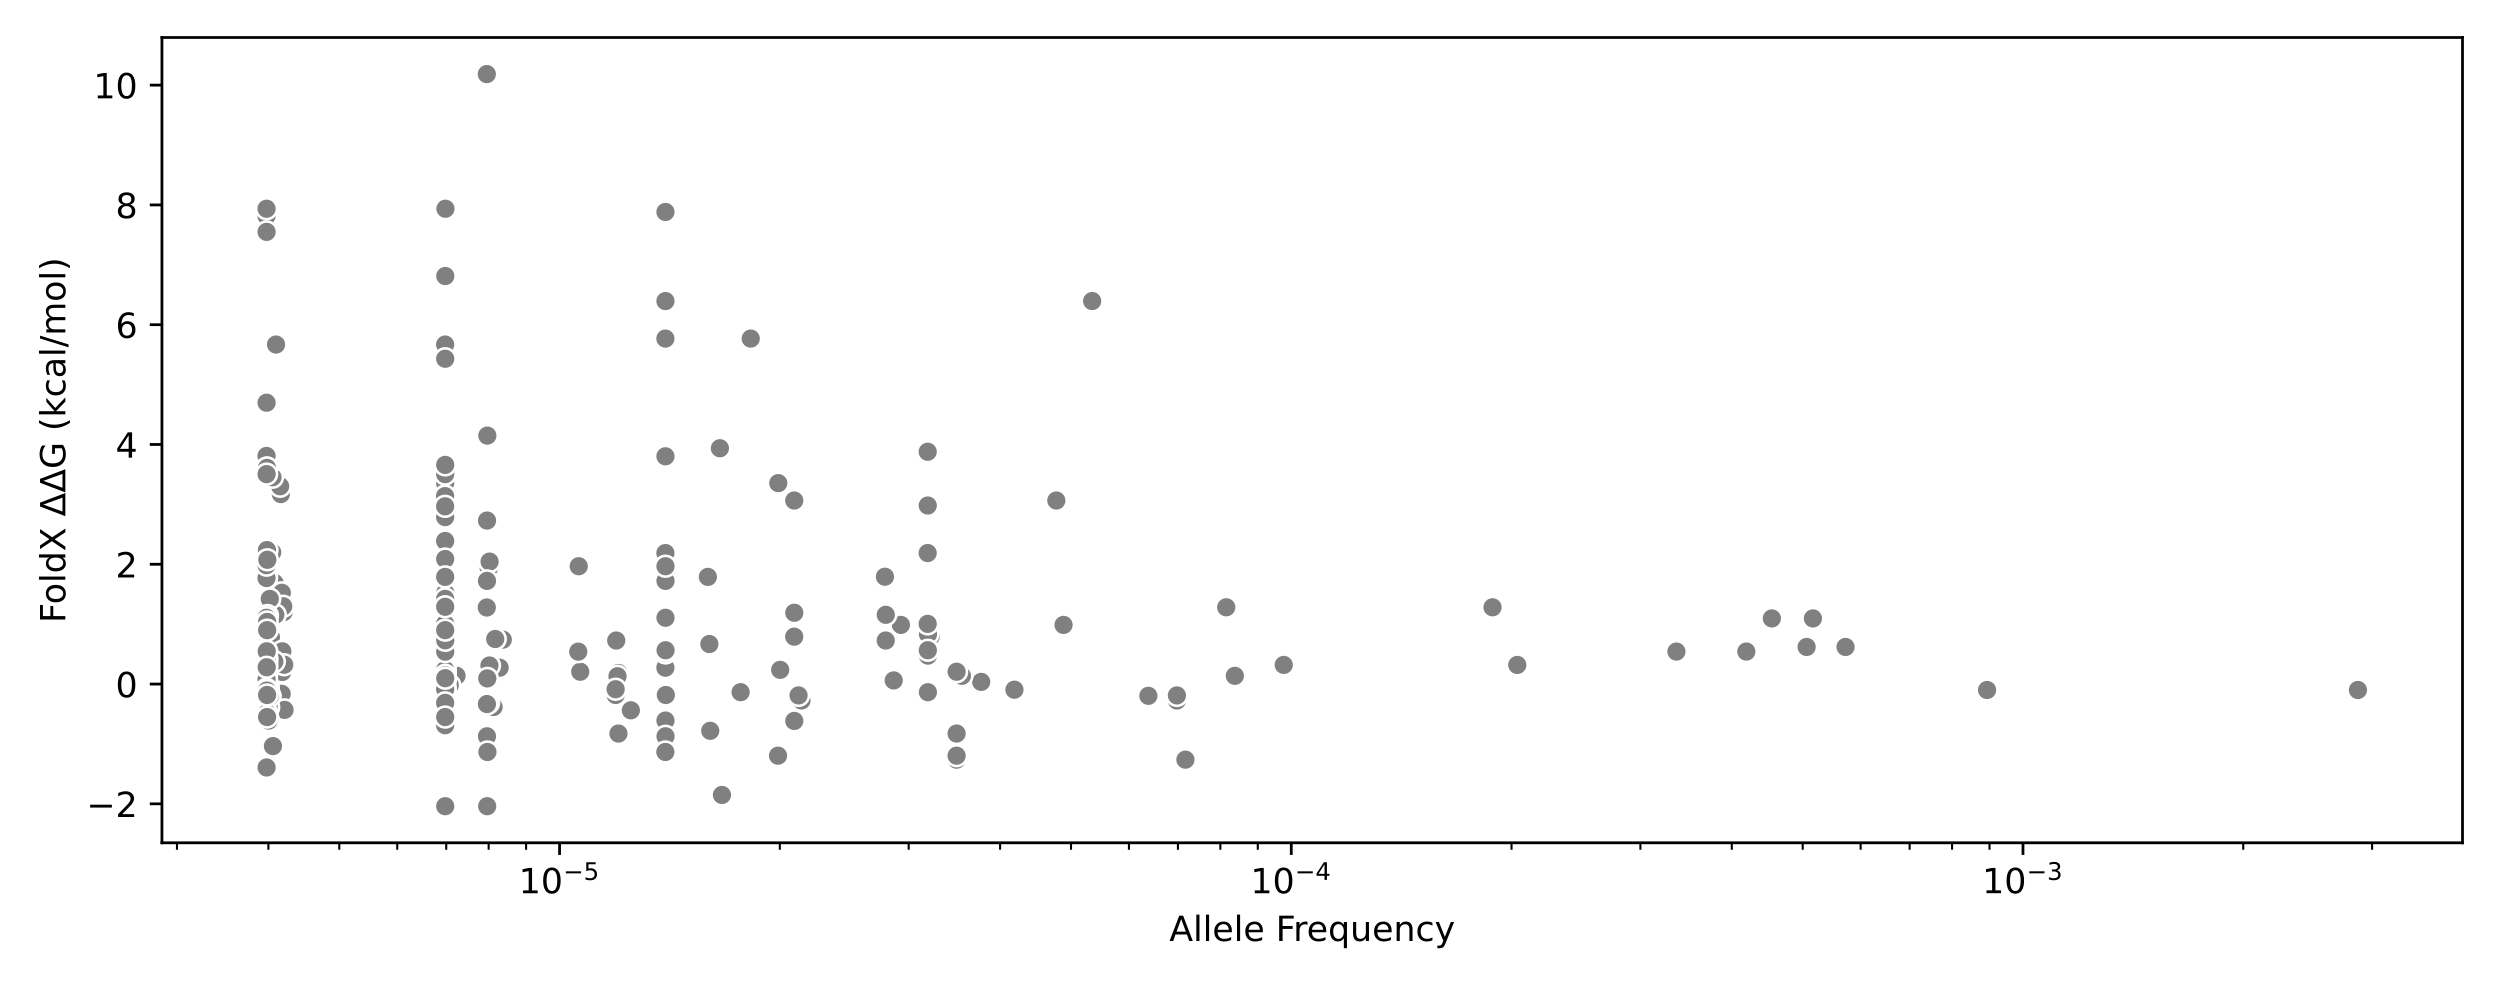 <?xml version="1.0" encoding="utf-8" standalone="no"?>
<!DOCTYPE svg PUBLIC "-//W3C//DTD SVG 1.1//EN"
  "http://www.w3.org/Graphics/SVG/1.1/DTD/svg11.dtd">
<!-- Created with matplotlib (https://matplotlib.org/) -->
<svg height="288pt" version="1.1" viewBox="0 0 720 288" width="720pt" xmlns="http://www.w3.org/2000/svg" xmlns:xlink="http://www.w3.org/1999/xlink">
 <defs>
  <style type="text/css">*{stroke-linecap:butt;stroke-linejoin:round;}</style>
 </defs>
 <g id="figure_1">
  <g id="patch_1">
   <path d="M 0 288 
L 720 288 
L 720 0 
L 0 0 
z
" style="fill:#ffffff;"/>
  </g>
  <g id="axes_1">
   <g id="patch_2">
    <path d="M 46.64 242.728 
L 709.2 242.728 
L 709.2 10.8 
L 46.64 10.8 
z
" style="fill:#ffffff;"/>
   </g>
   <g id="PathCollection_1">
    <defs>
     <path d="M 0 3 
C 0.796 3 1.559 2.684 2.121 2.121 
C 2.684 1.559 3 0.796 3 0 
C 3 -0.796 2.684 -1.559 2.121 -2.121 
C 1.559 -2.684 0.796 -3 0 -3 
C -0.796 -3 -1.559 -2.684 -2.121 -2.121 
C -2.684 -1.559 -3 -0.796 -3 0 
C -3 0.796 -2.684 1.559 -2.121 2.121 
C -1.559 2.684 -0.796 3 0 3 
z
" id="m863cdbfca0" style="stroke:#ffffff;stroke-width:0.75;"/>
    </defs>
    <g clip-path="url(#pb6438f931c)">
     <use style="fill:#808080;stroke:#ffffff;stroke-width:0.75;" x="78.607" xlink:href="#m863cdbfca0" y="214.872"/>
     <use style="fill:#808080;stroke:#ffffff;stroke-width:0.75;" x="78.566" xlink:href="#m863cdbfca0" y="196.333"/>
     <use style="fill:#808080;stroke:#ffffff;stroke-width:0.75;" x="78.091" xlink:href="#m863cdbfca0" y="193.7"/>
     <use style="fill:#808080;stroke:#ffffff;stroke-width:0.75;" x="268.018" xlink:href="#m863cdbfca0" y="183.36"/>
     <use style="fill:#808080;stroke:#ffffff;stroke-width:0.75;" x="178.13" xlink:href="#m863cdbfca0" y="193.828"/>
     <use style="fill:#808080;stroke:#ffffff;stroke-width:0.75;" x="77.537" xlink:href="#m863cdbfca0" y="189.119"/>
     <use style="fill:#808080;stroke:#ffffff;stroke-width:0.75;" x="77.47" xlink:href="#m863cdbfca0" y="159.594"/>
     <use style="fill:#808080;stroke:#ffffff;stroke-width:0.75;" x="77.358" xlink:href="#m863cdbfca0" y="183.867"/>
     <use style="fill:#808080;stroke:#ffffff;stroke-width:0.75;" x="177.861" xlink:href="#m863cdbfca0" y="198.635"/>
     <use style="fill:#808080;stroke:#ffffff;stroke-width:0.75;" x="140.745" xlink:href="#m863cdbfca0" y="163.732"/>
     <use style="fill:#808080;stroke:#ffffff;stroke-width:0.75;" x="140.752" xlink:href="#m863cdbfca0" y="194.947"/>
     <use style="fill:#808080;stroke:#ffffff;stroke-width:0.75;" x="77.28" xlink:href="#m863cdbfca0" y="181.636"/>
     <use style="fill:#808080;stroke:#ffffff;stroke-width:0.75;" x="177.839" xlink:href="#m863cdbfca0" y="194.757"/>
     <use style="fill:#808080;stroke:#ffffff;stroke-width:0.75;" x="77.322" xlink:href="#m863cdbfca0" y="199.07"/>
     <use style="fill:#808080;stroke:#ffffff;stroke-width:0.75;" x="77.357" xlink:href="#m863cdbfca0" y="198.424"/>
     <use style="fill:#808080;stroke:#ffffff;stroke-width:0.75;" x="204.296" xlink:href="#m863cdbfca0" y="185.484"/>
     <use style="fill:#808080;stroke:#ffffff;stroke-width:0.75;" x="204.546" xlink:href="#m863cdbfca0" y="210.471"/>
     <use style="fill:#808080;stroke:#ffffff;stroke-width:0.75;" x="230.825" xlink:href="#m863cdbfca0" y="201.738"/>
     <use style="fill:#808080;stroke:#ffffff;stroke-width:0.75;" x="77.854" xlink:href="#m863cdbfca0" y="135.896"/>
     <use style="fill:#808080;stroke:#ffffff;stroke-width:0.75;" x="78.018" xlink:href="#m863cdbfca0" y="183.462"/>
     <use style="fill:#808080;stroke:#ffffff;stroke-width:0.75;" x="142.154" xlink:href="#m863cdbfca0" y="203.607"/>
     <use style="fill:#808080;stroke:#ffffff;stroke-width:0.75;" x="257.393" xlink:href="#m863cdbfca0" y="195.961"/>
     <use style="fill:#808080;stroke:#ffffff;stroke-width:0.75;" x="267.244" xlink:href="#m863cdbfca0" y="188.808"/>
     <use style="fill:#808080;stroke:#ffffff;stroke-width:0.75;" x="79.586" xlink:href="#m863cdbfca0" y="195.567"/>
     <use style="fill:#808080;stroke:#ffffff;stroke-width:0.75;" x="131.48" xlink:href="#m863cdbfca0" y="194.613"/>
     <use style="fill:#808080;stroke:#ffffff;stroke-width:0.75;" x="79.102" xlink:href="#m863cdbfca0" y="167.949"/>
     <use style="fill:#808080;stroke:#ffffff;stroke-width:0.75;" x="79.082" xlink:href="#m863cdbfca0" y="199.194"/>
     <use style="fill:#808080;stroke:#ffffff;stroke-width:0.75;" x="79.216" xlink:href="#m863cdbfca0" y="194.726"/>
     <use style="fill:#808080;stroke:#ffffff;stroke-width:0.75;" x="79.502" xlink:href="#m863cdbfca0" y="99.227"/>
     <use style="fill:#808080;stroke:#ffffff;stroke-width:0.75;" x="314.542" xlink:href="#m863cdbfca0" y="86.702"/>
     <use style="fill:#808080;stroke:#ffffff;stroke-width:0.75;" x="216.211" xlink:href="#m863cdbfca0" y="97.512"/>
     <use style="fill:#808080;stroke:#ffffff;stroke-width:0.75;" x="207.329" xlink:href="#m863cdbfca0" y="129.095"/>
     <use style="fill:#808080;stroke:#ffffff;stroke-width:0.75;" x="143.887" xlink:href="#m863cdbfca0" y="192.3"/>
     <use style="fill:#808080;stroke:#ffffff;stroke-width:0.75;" x="80.882" xlink:href="#m863cdbfca0" y="142.297"/>
     <use style="fill:#808080;stroke:#ffffff;stroke-width:0.75;" x="80.668" xlink:href="#m863cdbfca0" y="140.042"/>
     <use style="fill:#808080;stroke:#ffffff;stroke-width:0.75;" x="207.92" xlink:href="#m863cdbfca0" y="228.951"/>
     <use style="fill:#808080;stroke:#ffffff;stroke-width:0.75;" x="181.684" xlink:href="#m863cdbfca0" y="204.57"/>
     <use style="fill:#808080;stroke:#ffffff;stroke-width:0.75;" x="81.125" xlink:href="#m863cdbfca0" y="199.815"/>
     <use style="fill:#808080;stroke:#ffffff;stroke-width:0.75;" x="81.162" xlink:href="#m863cdbfca0" y="170.729"/>
     <use style="fill:#808080;stroke:#ffffff;stroke-width:0.75;" x="81.261" xlink:href="#m863cdbfca0" y="191.844"/>
     <use style="fill:#808080;stroke:#ffffff;stroke-width:0.75;" x="81.304" xlink:href="#m863cdbfca0" y="187.579"/>
     <use style="fill:#808080;stroke:#ffffff;stroke-width:0.75;" x="81.304" xlink:href="#m863cdbfca0" y="193.522"/>
     <use style="fill:#808080;stroke:#ffffff;stroke-width:0.75;" x="520.311" xlink:href="#m863cdbfca0" y="186.326"/>
     <use style="fill:#808080;stroke:#ffffff;stroke-width:0.75;" x="81.945" xlink:href="#m863cdbfca0" y="204.45"/>
     <use style="fill:#808080;stroke:#ffffff;stroke-width:0.75;" x="81.681" xlink:href="#m863cdbfca0" y="176.289"/>
     <use style="fill:#808080;stroke:#ffffff;stroke-width:0.75;" x="267.261" xlink:href="#m863cdbfca0" y="182.634"/>
     <use style="fill:#808080;stroke:#ffffff;stroke-width:0.75;" x="81.566" xlink:href="#m863cdbfca0" y="174.607"/>
     <use style="fill:#808080;stroke:#ffffff;stroke-width:0.75;" x="81.855" xlink:href="#m863cdbfca0" y="191.448"/>
     <use style="fill:#808080;stroke:#ffffff;stroke-width:0.75;" x="282.581" xlink:href="#m863cdbfca0" y="196.384"/>
     <use style="fill:#808080;stroke:#ffffff;stroke-width:0.75;" x="144.799" xlink:href="#m863cdbfca0" y="184.213"/>
     <use style="fill:#808080;stroke:#ffffff;stroke-width:0.75;" x="259.451" xlink:href="#m863cdbfca0" y="179.973"/>
     <use style="fill:#808080;stroke:#ffffff;stroke-width:0.75;" x="79.279" xlink:href="#m863cdbfca0" y="177.065"/>
     <use style="fill:#808080;stroke:#ffffff;stroke-width:0.75;" x="142.626" xlink:href="#m863cdbfca0" y="184.034"/>
     <use style="fill:#808080;stroke:#ffffff;stroke-width:0.75;" x="79.006" xlink:href="#m863cdbfca0" y="190.533"/>
     <use style="fill:#808080;stroke:#ffffff;stroke-width:0.75;" x="78.472" xlink:href="#m863cdbfca0" y="137.447"/>
     <use style="fill:#808080;stroke:#ffffff;stroke-width:0.75;" x="78.395" xlink:href="#m863cdbfca0" y="159.081"/>
     <use style="fill:#808080;stroke:#ffffff;stroke-width:0.75;" x="341.398" xlink:href="#m863cdbfca0" y="218.782"/>
     <use style="fill:#808080;stroke:#ffffff;stroke-width:0.75;" x="77.796" xlink:href="#m863cdbfca0" y="200.457"/>
     <use style="fill:#808080;stroke:#ffffff;stroke-width:0.75;" x="77.699" xlink:href="#m863cdbfca0" y="172.484"/>
     <use style="fill:#808080;stroke:#ffffff;stroke-width:0.75;" x="178.111" xlink:href="#m863cdbfca0" y="211.261"/>
     <use style="fill:#808080;stroke:#ffffff;stroke-width:0.75;" x="140.966" xlink:href="#m863cdbfca0" y="191.663"/>
     <use style="fill:#808080;stroke:#ffffff;stroke-width:0.75;" x="141" xlink:href="#m863cdbfca0" y="161.743"/>
     <use style="fill:#808080;stroke:#ffffff;stroke-width:0.75;" x="77.38" xlink:href="#m863cdbfca0" y="203.713"/>
     <use style="fill:#808080;stroke:#ffffff;stroke-width:0.75;" x="167.112" xlink:href="#m863cdbfca0" y="193.455"/>
     <use style="fill:#808080;stroke:#ffffff;stroke-width:0.75;" x="224.694" xlink:href="#m863cdbfca0" y="192.916"/>
     <use style="fill:#808080;stroke:#ffffff;stroke-width:0.75;" x="77.365" xlink:href="#m863cdbfca0" y="207.521"/>
     <use style="fill:#808080;stroke:#ffffff;stroke-width:0.75;" x="77.169" xlink:href="#m863cdbfca0" y="198.447"/>
     <use style="fill:#808080;stroke:#ffffff;stroke-width:0.75;" x="330.733" xlink:href="#m863cdbfca0" y="200.397"/>
     <use style="fill:#808080;stroke:#ffffff;stroke-width:0.75;" x="77.292" xlink:href="#m863cdbfca0" y="198.277"/>
     <use style="fill:#808080;stroke:#ffffff;stroke-width:0.75;" x="77.256" xlink:href="#m863cdbfca0" y="198.297"/>
     <use style="fill:#808080;stroke:#ffffff;stroke-width:0.75;" x="436.977" xlink:href="#m863cdbfca0" y="191.5"/>
     <use style="fill:#808080;stroke:#ffffff;stroke-width:0.75;" x="277.031" xlink:href="#m863cdbfca0" y="194.64"/>
     <use style="fill:#808080;stroke:#ffffff;stroke-width:0.75;" x="77.033" xlink:href="#m863cdbfca0" y="177.273"/>
     <use style="fill:#808080;stroke:#ffffff;stroke-width:0.75;" x="76.912" xlink:href="#m863cdbfca0" y="199.121"/>
     <use style="fill:#808080;stroke:#ffffff;stroke-width:0.75;" x="255.009" xlink:href="#m863cdbfca0" y="176.481"/>
     <use style="fill:#808080;stroke:#ffffff;stroke-width:0.75;" x="140.337" xlink:href="#m863cdbfca0" y="195.384"/>
     <use style="fill:#808080;stroke:#ffffff;stroke-width:0.75;" x="267.232" xlink:href="#m863cdbfca0" y="199.357"/>
     <use style="fill:#808080;stroke:#ffffff;stroke-width:0.75;" x="76.884" xlink:href="#m863cdbfca0" y="158.426"/>
     <use style="fill:#808080;stroke:#ffffff;stroke-width:0.75;" x="140.263" xlink:href="#m863cdbfca0" y="149.922"/>
     <use style="fill:#808080;stroke:#ffffff;stroke-width:0.75;" x="77.686" xlink:href="#m863cdbfca0" y="200.542"/>
     <use style="fill:#808080;stroke:#ffffff;stroke-width:0.75;" x="76.774" xlink:href="#m863cdbfca0" y="194.49"/>
     <use style="fill:#808080;stroke:#ffffff;stroke-width:0.75;" x="267.18" xlink:href="#m863cdbfca0" y="130.103"/>
     <use style="fill:#808080;stroke:#ffffff;stroke-width:0.75;" x="267.191" xlink:href="#m863cdbfca0" y="145.59"/>
     <use style="fill:#808080;stroke:#ffffff;stroke-width:0.75;" x="213.295" xlink:href="#m863cdbfca0" y="199.347"/>
     <use style="fill:#808080;stroke:#ffffff;stroke-width:0.75;" x="76.765" xlink:href="#m863cdbfca0" y="195.626"/>
     <use style="fill:#808080;stroke:#ffffff;stroke-width:0.75;" x="140.199" xlink:href="#m863cdbfca0" y="21.342"/>
     <use style="fill:#808080;stroke:#ffffff;stroke-width:0.75;" x="76.761" xlink:href="#m863cdbfca0" y="187.974"/>
     <use style="fill:#808080;stroke:#ffffff;stroke-width:0.75;" x="166.54" xlink:href="#m863cdbfca0" y="187.679"/>
     <use style="fill:#808080;stroke:#ffffff;stroke-width:0.75;" x="76.759" xlink:href="#m863cdbfca0" y="131.315"/>
     <use style="fill:#808080;stroke:#ffffff;stroke-width:0.75;" x="76.759" xlink:href="#m863cdbfca0" y="134.905"/>
     <use style="fill:#808080;stroke:#ffffff;stroke-width:0.75;" x="76.756" xlink:href="#m863cdbfca0" y="166.473"/>
     <use style="fill:#808080;stroke:#ffffff;stroke-width:0.75;" x="76.757" xlink:href="#m863cdbfca0" y="62.208"/>
     <use style="fill:#808080;stroke:#ffffff;stroke-width:0.75;" x="177.3" xlink:href="#m863cdbfca0" y="200.156"/>
     <use style="fill:#808080;stroke:#ffffff;stroke-width:0.75;" x="140.192" xlink:href="#m863cdbfca0" y="174.956"/>
     <use style="fill:#808080;stroke:#ffffff;stroke-width:0.75;" x="267.186" xlink:href="#m863cdbfca0" y="159.831"/>
     <use style="fill:#808080;stroke:#ffffff;stroke-width:0.75;" x="177.301" xlink:href="#m863cdbfca0" y="198.5"/>
     <use style="fill:#808080;stroke:#ffffff;stroke-width:0.75;" x="76.759" xlink:href="#m863cdbfca0" y="192.01"/>
     <use style="fill:#808080;stroke:#ffffff;stroke-width:0.75;" x="76.764" xlink:href="#m863cdbfca0" y="177.917"/>
     <use style="fill:#808080;stroke:#ffffff;stroke-width:0.75;" x="76.764" xlink:href="#m863cdbfca0" y="198.501"/>
     <use style="fill:#808080;stroke:#ffffff;stroke-width:0.75;" x="76.769" xlink:href="#m863cdbfca0" y="60.114"/>
     <use style="fill:#808080;stroke:#ffffff;stroke-width:0.75;" x="76.783" xlink:href="#m863cdbfca0" y="221.03"/>
     <use style="fill:#808080;stroke:#ffffff;stroke-width:0.75;" x="522.122" xlink:href="#m863cdbfca0" y="178.105"/>
     <use style="fill:#808080;stroke:#ffffff;stroke-width:0.75;" x="140.247" xlink:href="#m863cdbfca0" y="212.05"/>
     <use style="fill:#808080;stroke:#ffffff;stroke-width:0.75;" x="76.853" xlink:href="#m863cdbfca0" y="190.963"/>
     <use style="fill:#808080;stroke:#ffffff;stroke-width:0.75;" x="224.145" xlink:href="#m863cdbfca0" y="139.139"/>
     <use style="fill:#808080;stroke:#ffffff;stroke-width:0.75;" x="76.878" xlink:href="#m863cdbfca0" y="189.715"/>
     <use style="fill:#808080;stroke:#ffffff;stroke-width:0.75;" x="76.9" xlink:href="#m863cdbfca0" y="205.417"/>
     <use style="fill:#808080;stroke:#ffffff;stroke-width:0.75;" x="76.898" xlink:href="#m863cdbfca0" y="134.751"/>
     <use style="fill:#808080;stroke:#ffffff;stroke-width:0.75;" x="140.376" xlink:href="#m863cdbfca0" y="216.571"/>
     <use style="fill:#808080;stroke:#ffffff;stroke-width:0.75;" x="77.1" xlink:href="#m863cdbfca0" y="180.906"/>
     <use style="fill:#808080;stroke:#ffffff;stroke-width:0.75;" x="140.72" xlink:href="#m863cdbfca0" y="202.426"/>
     <use style="fill:#808080;stroke:#ffffff;stroke-width:0.75;" x="76.871" xlink:href="#m863cdbfca0" y="198.888"/>
     <use style="fill:#808080;stroke:#ffffff;stroke-width:0.75;" x="679.084" xlink:href="#m863cdbfca0" y="198.719"/>
     <use style="fill:#808080;stroke:#ffffff;stroke-width:0.75;" x="482.81" xlink:href="#m863cdbfca0" y="187.65"/>
     <use style="fill:#808080;stroke:#ffffff;stroke-width:0.75;" x="76.817" xlink:href="#m863cdbfca0" y="187.572"/>
     <use style="fill:#808080;stroke:#ffffff;stroke-width:0.75;" x="76.806" xlink:href="#m863cdbfca0" y="161.453"/>
     <use style="fill:#808080;stroke:#ffffff;stroke-width:0.75;" x="304.223" xlink:href="#m863cdbfca0" y="144.149"/>
     <use style="fill:#808080;stroke:#ffffff;stroke-width:0.75;" x="229.986" xlink:href="#m863cdbfca0" y="200.279"/>
     <use style="fill:#808080;stroke:#ffffff;stroke-width:0.75;" x="76.777" xlink:href="#m863cdbfca0" y="66.777"/>
     <use style="fill:#808080;stroke:#ffffff;stroke-width:0.75;" x="254.865" xlink:href="#m863cdbfca0" y="166.094"/>
     <use style="fill:#808080;stroke:#ffffff;stroke-width:0.75;" x="76.773" xlink:href="#m863cdbfca0" y="162.769"/>
     <use style="fill:#808080;stroke:#ffffff;stroke-width:0.75;" x="267.168" xlink:href="#m863cdbfca0" y="159.279"/>
     <use style="fill:#808080;stroke:#ffffff;stroke-width:0.75;" x="76.774" xlink:href="#m863cdbfca0" y="115.983"/>
     <use style="fill:#808080;stroke:#ffffff;stroke-width:0.75;" x="76.776" xlink:href="#m863cdbfca0" y="136.55"/>
     <use style="fill:#808080;stroke:#ffffff;stroke-width:0.75;" x="267.174" xlink:href="#m863cdbfca0" y="179.675"/>
     <use style="fill:#808080;stroke:#ffffff;stroke-width:0.75;" x="224.076" xlink:href="#m863cdbfca0" y="217.636"/>
     <use style="fill:#808080;stroke:#ffffff;stroke-width:0.75;" x="140.227" xlink:href="#m863cdbfca0" y="202.767"/>
     <use style="fill:#808080;stroke:#ffffff;stroke-width:0.75;" x="76.814" xlink:href="#m863cdbfca0" y="192.169"/>
     <use style="fill:#808080;stroke:#ffffff;stroke-width:0.75;" x="140.252" xlink:href="#m863cdbfca0" y="167.298"/>
     <use style="fill:#808080;stroke:#ffffff;stroke-width:0.75;" x="140.309" xlink:href="#m863cdbfca0" y="232.186"/>
     <use style="fill:#808080;stroke:#ffffff;stroke-width:0.75;" x="129.531" xlink:href="#m863cdbfca0" y="197.348"/>
     <use style="fill:#808080;stroke:#ffffff;stroke-width:0.75;" x="140.353" xlink:href="#m863cdbfca0" y="125.451"/>
     <use style="fill:#808080;stroke:#ffffff;stroke-width:0.75;" x="166.678" xlink:href="#m863cdbfca0" y="163.074"/>
     <use style="fill:#808080;stroke:#ffffff;stroke-width:0.75;" x="76.927" xlink:href="#m863cdbfca0" y="206.51"/>
     <use style="fill:#808080;stroke:#ffffff;stroke-width:0.75;" x="76.927" xlink:href="#m863cdbfca0" y="200.153"/>
     <use style="fill:#808080;stroke:#ffffff;stroke-width:0.75;" x="76.929" xlink:href="#m863cdbfca0" y="179.12"/>
     <use style="fill:#808080;stroke:#ffffff;stroke-width:0.75;" x="267.215" xlink:href="#m863cdbfca0" y="187.27"/>
     <use style="fill:#808080;stroke:#ffffff;stroke-width:0.75;" x="177.478" xlink:href="#m863cdbfca0" y="184.473"/>
     <use style="fill:#808080;stroke:#ffffff;stroke-width:0.75;" x="76.941" xlink:href="#m863cdbfca0" y="181.486"/>
     <use style="fill:#808080;stroke:#ffffff;stroke-width:0.75;" x="353.153" xlink:href="#m863cdbfca0" y="174.899"/>
     <use style="fill:#808080;stroke:#ffffff;stroke-width:0.75;" x="203.865" xlink:href="#m863cdbfca0" y="166.145"/>
     <use style="fill:#808080;stroke:#ffffff;stroke-width:0.75;" x="76.992" xlink:href="#m863cdbfca0" y="161.218"/>
     <use style="fill:#808080;stroke:#ffffff;stroke-width:0.75;" x="228.734" xlink:href="#m863cdbfca0" y="183.36"/>
     <use style="fill:#808080;stroke:#ffffff;stroke-width:0.75;" x="128.191" xlink:href="#m863cdbfca0" y="181.209"/>
     <use style="fill:#808080;stroke:#ffffff;stroke-width:0.75;" x="128.231" xlink:href="#m863cdbfca0" y="193.614"/>
     <use style="fill:#808080;stroke:#ffffff;stroke-width:0.75;" x="128.231" xlink:href="#m863cdbfca0" y="161.725"/>
     <use style="fill:#808080;stroke:#ffffff;stroke-width:0.75;" x="292.16" xlink:href="#m863cdbfca0" y="198.635"/>
     <use style="fill:#808080;stroke:#ffffff;stroke-width:0.75;" x="338.942" xlink:href="#m863cdbfca0" y="201.738"/>
     <use style="fill:#808080;stroke:#ffffff;stroke-width:0.75;" x="128.213" xlink:href="#m863cdbfca0" y="135.896"/>
     <use style="fill:#808080;stroke:#ffffff;stroke-width:0.75;" x="191.647" xlink:href="#m863cdbfca0" y="131.413"/>
     <use style="fill:#808080;stroke:#ffffff;stroke-width:0.75;" x="128.202" xlink:href="#m863cdbfca0" y="99.227"/>
     <use style="fill:#808080;stroke:#ffffff;stroke-width:0.75;" x="191.652" xlink:href="#m863cdbfca0" y="86.702"/>
     <use style="fill:#808080;stroke:#ffffff;stroke-width:0.75;" x="128.199" xlink:href="#m863cdbfca0" y="166.285"/>
     <use style="fill:#808080;stroke:#ffffff;stroke-width:0.75;" x="191.635" xlink:href="#m863cdbfca0" y="97.512"/>
     <use style="fill:#808080;stroke:#ffffff;stroke-width:0.75;" x="191.633" xlink:href="#m863cdbfca0" y="192.3"/>
     <use style="fill:#808080;stroke:#ffffff;stroke-width:0.75;" x="128.211" xlink:href="#m863cdbfca0" y="204.57"/>
     <use style="fill:#808080;stroke:#ffffff;stroke-width:0.75;" x="128.212" xlink:href="#m863cdbfca0" y="200.288"/>
     <use style="fill:#808080;stroke:#ffffff;stroke-width:0.75;" x="128.204" xlink:href="#m863cdbfca0" y="197.884"/>
     <use style="fill:#808080;stroke:#ffffff;stroke-width:0.75;" x="128.205" xlink:href="#m863cdbfca0" y="201.402"/>
     <use style="fill:#808080;stroke:#ffffff;stroke-width:0.75;" x="128.205" xlink:href="#m863cdbfca0" y="201.402"/>
     <use style="fill:#808080;stroke:#ffffff;stroke-width:0.75;" x="128.208" xlink:href="#m863cdbfca0" y="201.975"/>
     <use style="fill:#808080;stroke:#ffffff;stroke-width:0.75;" x="128.233" xlink:href="#m863cdbfca0" y="201.402"/>
     <use style="fill:#808080;stroke:#ffffff;stroke-width:0.75;" x="128.231" xlink:href="#m863cdbfca0" y="170.729"/>
     <use style="fill:#808080;stroke:#ffffff;stroke-width:0.75;" x="128.208" xlink:href="#m863cdbfca0" y="191.844"/>
     <use style="fill:#808080;stroke:#ffffff;stroke-width:0.75;" x="128.203" xlink:href="#m863cdbfca0" y="155.798"/>
     <use style="fill:#808080;stroke:#ffffff;stroke-width:0.75;" x="128.202" xlink:href="#m863cdbfca0" y="193.522"/>
     <use style="fill:#808080;stroke:#ffffff;stroke-width:0.75;" x="531.513" xlink:href="#m863cdbfca0" y="186.326"/>
     <use style="fill:#808080;stroke:#ffffff;stroke-width:0.75;" x="128.211" xlink:href="#m863cdbfca0" y="182.634"/>
     <use style="fill:#808080;stroke:#ffffff;stroke-width:0.75;" x="306.299" xlink:href="#m863cdbfca0" y="179.973"/>
     <use style="fill:#808080;stroke:#ffffff;stroke-width:0.75;" x="255.101" xlink:href="#m863cdbfca0" y="177.065"/>
     <use style="fill:#808080;stroke:#ffffff;stroke-width:0.75;" x="255.083" xlink:href="#m863cdbfca0" y="184.034"/>
     <use style="fill:#808080;stroke:#ffffff;stroke-width:0.75;" x="128.219" xlink:href="#m863cdbfca0" y="137.447"/>
     <use style="fill:#808080;stroke:#ffffff;stroke-width:0.75;" x="128.194" xlink:href="#m863cdbfca0" y="199.677"/>
     <use style="fill:#808080;stroke:#ffffff;stroke-width:0.75;" x="275.499" xlink:href="#m863cdbfca0" y="218.782"/>
     <use style="fill:#808080;stroke:#ffffff;stroke-width:0.75;" x="128.198" xlink:href="#m863cdbfca0" y="201.668"/>
     <use style="fill:#808080;stroke:#ffffff;stroke-width:0.75;" x="128.198" xlink:href="#m863cdbfca0" y="208.298"/>
     <use style="fill:#808080;stroke:#ffffff;stroke-width:0.75;" x="128.217" xlink:href="#m863cdbfca0" y="200.457"/>
     <use style="fill:#808080;stroke:#ffffff;stroke-width:0.75;" x="128.216" xlink:href="#m863cdbfca0" y="172.484"/>
     <use style="fill:#808080;stroke:#ffffff;stroke-width:0.75;" x="275.5" xlink:href="#m863cdbfca0" y="211.261"/>
     <use style="fill:#808080;stroke:#ffffff;stroke-width:0.75;" x="275.501" xlink:href="#m863cdbfca0" y="193.455"/>
     <use style="fill:#808080;stroke:#ffffff;stroke-width:0.75;" x="128.207" xlink:href="#m863cdbfca0" y="192.916"/>
     <use style="fill:#808080;stroke:#ffffff;stroke-width:0.75;" x="191.653" xlink:href="#m863cdbfca0" y="207.521"/>
     <use style="fill:#808080;stroke:#ffffff;stroke-width:0.75;" x="191.662" xlink:href="#m863cdbfca0" y="200.397"/>
     <use style="fill:#808080;stroke:#ffffff;stroke-width:0.75;" x="369.721" xlink:href="#m863cdbfca0" y="191.5"/>
     <use style="fill:#808080;stroke:#ffffff;stroke-width:0.75;" x="128.23" xlink:href="#m863cdbfca0" y="195.872"/>
     <use style="fill:#808080;stroke:#ffffff;stroke-width:0.75;" x="355.633" xlink:href="#m863cdbfca0" y="194.64"/>
     <use style="fill:#808080;stroke:#ffffff;stroke-width:0.75;" x="228.755" xlink:href="#m863cdbfca0" y="176.481"/>
     <use style="fill:#808080;stroke:#ffffff;stroke-width:0.75;" x="128.218" xlink:href="#m863cdbfca0" y="199.357"/>
     <use style="fill:#808080;stroke:#ffffff;stroke-width:0.75;" x="128.226" xlink:href="#m863cdbfca0" y="194.49"/>
     <use style="fill:#808080;stroke:#ffffff;stroke-width:0.75;" x="128.267" xlink:href="#m863cdbfca0" y="199.347"/>
     <use style="fill:#808080;stroke:#ffffff;stroke-width:0.75;" x="128.213" xlink:href="#m863cdbfca0" y="195.626"/>
     <use style="fill:#808080;stroke:#ffffff;stroke-width:0.75;" x="128.198" xlink:href="#m863cdbfca0" y="175.49"/>
     <use style="fill:#808080;stroke:#ffffff;stroke-width:0.75;" x="191.639" xlink:href="#m863cdbfca0" y="187.974"/>
     <use style="fill:#808080;stroke:#ffffff;stroke-width:0.75;" x="128.225" xlink:href="#m863cdbfca0" y="187.679"/>
     <use style="fill:#808080;stroke:#ffffff;stroke-width:0.75;" x="128.205" xlink:href="#m863cdbfca0" y="149.517"/>
     <use style="fill:#808080;stroke:#ffffff;stroke-width:0.75;" x="128.227" xlink:href="#m863cdbfca0" y="134.905"/>
     <use style="fill:#808080;stroke:#ffffff;stroke-width:0.75;" x="191.755" xlink:href="#m863cdbfca0" y="200.156"/>
     <use style="fill:#808080;stroke:#ffffff;stroke-width:0.75;" x="191.655" xlink:href="#m863cdbfca0" y="177.917"/>
     <use style="fill:#808080;stroke:#ffffff;stroke-width:0.75;" x="128.209" xlink:href="#m863cdbfca0" y="198.501"/>
     <use style="fill:#808080;stroke:#ffffff;stroke-width:0.75;" x="128.286" xlink:href="#m863cdbfca0" y="60.114"/>
     <use style="fill:#808080;stroke:#ffffff;stroke-width:0.75;" x="510.294" xlink:href="#m863cdbfca0" y="178.105"/>
     <use style="fill:#808080;stroke:#ffffff;stroke-width:0.75;" x="191.67" xlink:href="#m863cdbfca0" y="212.05"/>
     <use style="fill:#808080;stroke:#ffffff;stroke-width:0.75;" x="128.217" xlink:href="#m863cdbfca0" y="139.139"/>
     <use style="fill:#808080;stroke:#ffffff;stroke-width:0.75;" x="191.644" xlink:href="#m863cdbfca0" y="188.003"/>
     <use style="fill:#808080;stroke:#ffffff;stroke-width:0.75;" x="128.218" xlink:href="#m863cdbfca0" y="103.323"/>
     <use style="fill:#808080;stroke:#ffffff;stroke-width:0.75;" x="228.756" xlink:href="#m863cdbfca0" y="207.629"/>
     <use style="fill:#808080;stroke:#ffffff;stroke-width:0.75;" x="191.628" xlink:href="#m863cdbfca0" y="216.571"/>
     <use style="fill:#808080;stroke:#ffffff;stroke-width:0.75;" x="128.221" xlink:href="#m863cdbfca0" y="174.902"/>
     <use style="fill:#808080;stroke:#ffffff;stroke-width:0.75;" x="191.651" xlink:href="#m863cdbfca0" y="61.047"/>
     <use style="fill:#808080;stroke:#ffffff;stroke-width:0.75;" x="128.202" xlink:href="#m863cdbfca0" y="202.426"/>
     <use style="fill:#808080;stroke:#ffffff;stroke-width:0.75;" x="572.276" xlink:href="#m863cdbfca0" y="198.719"/>
     <use style="fill:#808080;stroke:#ffffff;stroke-width:0.75;" x="502.945" xlink:href="#m863cdbfca0" y="187.65"/>
     <use style="fill:#808080;stroke:#ffffff;stroke-width:0.75;" x="228.748" xlink:href="#m863cdbfca0" y="144.149"/>
     <use style="fill:#808080;stroke:#ffffff;stroke-width:0.75;" x="128.204" xlink:href="#m863cdbfca0" y="148.928"/>
     <use style="fill:#808080;stroke:#ffffff;stroke-width:0.75;" x="338.948" xlink:href="#m863cdbfca0" y="200.279"/>
     <use style="fill:#808080;stroke:#ffffff;stroke-width:0.75;" x="128.189" xlink:href="#m863cdbfca0" y="142.88"/>
     <use style="fill:#808080;stroke:#ffffff;stroke-width:0.75;" x="191.64" xlink:href="#m863cdbfca0" y="159.279"/>
     <use style="fill:#808080;stroke:#ffffff;stroke-width:0.75;" x="128.237" xlink:href="#m863cdbfca0" y="79.499"/>
     <use style="fill:#808080;stroke:#ffffff;stroke-width:0.75;" x="128.219" xlink:href="#m863cdbfca0" y="136.55"/>
     <use style="fill:#808080;stroke:#ffffff;stroke-width:0.75;" x="128.198" xlink:href="#m863cdbfca0" y="145.822"/>
     <use style="fill:#808080;stroke:#ffffff;stroke-width:0.75;" x="275.499" xlink:href="#m863cdbfca0" y="217.636"/>
     <use style="fill:#808080;stroke:#ffffff;stroke-width:0.75;" x="128.204" xlink:href="#m863cdbfca0" y="179.675"/>
     <use style="fill:#808080;stroke:#ffffff;stroke-width:0.75;" x="128.219" xlink:href="#m863cdbfca0" y="133.889"/>
     <use style="fill:#808080;stroke:#ffffff;stroke-width:0.75;" x="191.663" xlink:href="#m863cdbfca0" y="167.298"/>
     <use style="fill:#808080;stroke:#ffffff;stroke-width:0.75;" x="128.212" xlink:href="#m863cdbfca0" y="160.999"/>
     <use style="fill:#808080;stroke:#ffffff;stroke-width:0.75;" x="128.205" xlink:href="#m863cdbfca0" y="208.865"/>
     <use style="fill:#808080;stroke:#ffffff;stroke-width:0.75;" x="128.221" xlink:href="#m863cdbfca0" y="232.186"/>
     <use style="fill:#808080;stroke:#ffffff;stroke-width:0.75;" x="128.237" xlink:href="#m863cdbfca0" y="184.408"/>
     <use style="fill:#808080;stroke:#ffffff;stroke-width:0.75;" x="191.657" xlink:href="#m863cdbfca0" y="163.074"/>
     <use style="fill:#808080;stroke:#ffffff;stroke-width:0.75;" x="128.218" xlink:href="#m863cdbfca0" y="206.51"/>
     <use style="fill:#808080;stroke:#ffffff;stroke-width:0.75;" x="191.685" xlink:href="#m863cdbfca0" y="187.27"/>
     <use style="fill:#808080;stroke:#ffffff;stroke-width:0.75;" x="255.091" xlink:href="#m863cdbfca0" y="184.473"/>
     <use style="fill:#808080;stroke:#ffffff;stroke-width:0.75;" x="128.219" xlink:href="#m863cdbfca0" y="181.486"/>
     <use style="fill:#808080;stroke:#ffffff;stroke-width:0.75;" x="128.214" xlink:href="#m863cdbfca0" y="174.758"/>
     <use style="fill:#808080;stroke:#ffffff;stroke-width:0.75;" x="429.847" xlink:href="#m863cdbfca0" y="174.899"/>
     <use style="fill:#808080;stroke:#ffffff;stroke-width:0.75;" x="128.207" xlink:href="#m863cdbfca0" y="166.145"/>
     <use style="fill:#808080;stroke:#ffffff;stroke-width:0.75;" x="128.225" xlink:href="#m863cdbfca0" y="195.326"/>
    </g>
   </g>
   <g id="matplotlib.axis_1">
    <g id="xtick_1">
     <g id="line2d_1">
      <defs>
       <path d="M 0 0 
L 0 3.5 
" id="me8fadd42e7" style="stroke:#000000;stroke-width:0.8;"/>
      </defs>
      <g>
       <use style="stroke:#000000;stroke-width:0.8;" x="161.156" xlink:href="#me8fadd42e7" y="242.728"/>
      </g>
     </g>
     <g id="text_1">
      <!-- $\mathdefault{10^{-5}}$ -->
      <g transform="translate(149.406 257.326)scale(0.1 -0.1)">
       <defs>
        <path d="M 12.406 8.297 
L 28.516 8.297 
L 28.516 63.922 
L 10.984 60.406 
L 10.984 69.391 
L 28.422 72.906 
L 38.281 72.906 
L 38.281 8.297 
L 54.391 8.297 
L 54.391 0 
L 12.406 0 
z
" id="DejaVuSans-49"/>
        <path d="M 31.781 66.406 
Q 24.172 66.406 20.328 58.906 
Q 16.5 51.422 16.5 36.375 
Q 16.5 21.391 20.328 13.891 
Q 24.172 6.391 31.781 6.391 
Q 39.453 6.391 43.281 13.891 
Q 47.125 21.391 47.125 36.375 
Q 47.125 51.422 43.281 58.906 
Q 39.453 66.406 31.781 66.406 
z
M 31.781 74.219 
Q 44.047 74.219 50.516 64.516 
Q 56.984 54.828 56.984 36.375 
Q 56.984 17.969 50.516 8.266 
Q 44.047 -1.422 31.781 -1.422 
Q 19.531 -1.422 13.062 8.266 
Q 6.594 17.969 6.594 36.375 
Q 6.594 54.828 13.062 64.516 
Q 19.531 74.219 31.781 74.219 
z
" id="DejaVuSans-48"/>
        <path d="M 10.594 35.5 
L 73.188 35.5 
L 73.188 27.203 
L 10.594 27.203 
z
" id="DejaVuSans-8722"/>
        <path d="M 10.797 72.906 
L 49.516 72.906 
L 49.516 64.594 
L 19.828 64.594 
L 19.828 46.734 
Q 21.969 47.469 24.109 47.828 
Q 26.266 48.188 28.422 48.188 
Q 40.625 48.188 47.75 41.5 
Q 54.891 34.812 54.891 23.391 
Q 54.891 11.625 47.562 5.094 
Q 40.234 -1.422 26.906 -1.422 
Q 22.312 -1.422 17.547 -0.641 
Q 12.797 0.141 7.719 1.703 
L 7.719 11.625 
Q 12.109 9.234 16.797 8.062 
Q 21.484 6.891 26.703 6.891 
Q 35.156 6.891 40.078 11.328 
Q 45.016 15.766 45.016 23.391 
Q 45.016 31 40.078 35.438 
Q 35.156 39.891 26.703 39.891 
Q 22.75 39.891 18.812 39.016 
Q 14.891 38.141 10.797 36.281 
z
" id="DejaVuSans-53"/>
       </defs>
       <use transform="translate(0 0.684)" xlink:href="#DejaVuSans-49"/>
       <use transform="translate(63.623 0.684)" xlink:href="#DejaVuSans-48"/>
       <use transform="translate(128.203 38.966)scale(0.7)" xlink:href="#DejaVuSans-8722"/>
       <use transform="translate(186.855 38.966)scale(0.7)" xlink:href="#DejaVuSans-53"/>
      </g>
     </g>
    </g>
    <g id="xtick_2">
     <g id="line2d_2">
      <g>
       <use style="stroke:#000000;stroke-width:0.8;" x="371.887" xlink:href="#me8fadd42e7" y="242.728"/>
      </g>
     </g>
     <g id="text_2">
      <!-- $\mathdefault{10^{-4}}$ -->
      <g transform="translate(360.137 257.326)scale(0.1 -0.1)">
       <defs>
        <path d="M 37.797 64.312 
L 12.891 25.391 
L 37.797 25.391 
z
M 35.203 72.906 
L 47.609 72.906 
L 47.609 25.391 
L 58.016 25.391 
L 58.016 17.188 
L 47.609 17.188 
L 47.609 0 
L 37.797 0 
L 37.797 17.188 
L 4.891 17.188 
L 4.891 26.703 
z
" id="DejaVuSans-52"/>
       </defs>
       <use transform="translate(0 0.684)" xlink:href="#DejaVuSans-49"/>
       <use transform="translate(63.623 0.684)" xlink:href="#DejaVuSans-48"/>
       <use transform="translate(128.203 38.966)scale(0.7)" xlink:href="#DejaVuSans-8722"/>
       <use transform="translate(186.855 38.966)scale(0.7)" xlink:href="#DejaVuSans-52"/>
      </g>
     </g>
    </g>
    <g id="xtick_3">
     <g id="line2d_3">
      <g>
       <use style="stroke:#000000;stroke-width:0.8;" x="582.618" xlink:href="#me8fadd42e7" y="242.728"/>
      </g>
     </g>
     <g id="text_3">
      <!-- $\mathdefault{10^{-3}}$ -->
      <g transform="translate(570.868 257.326)scale(0.1 -0.1)">
       <defs>
        <path d="M 40.578 39.312 
Q 47.656 37.797 51.625 33 
Q 55.609 28.219 55.609 21.188 
Q 55.609 10.406 48.188 4.484 
Q 40.766 -1.422 27.094 -1.422 
Q 22.516 -1.422 17.656 -0.516 
Q 12.797 0.391 7.625 2.203 
L 7.625 11.719 
Q 11.719 9.328 16.594 8.109 
Q 21.484 6.891 26.812 6.891 
Q 36.078 6.891 40.938 10.547 
Q 45.797 14.203 45.797 21.188 
Q 45.797 27.641 41.281 31.266 
Q 36.766 34.906 28.719 34.906 
L 20.219 34.906 
L 20.219 43.016 
L 29.109 43.016 
Q 36.375 43.016 40.234 45.922 
Q 44.094 48.828 44.094 54.297 
Q 44.094 59.906 40.109 62.906 
Q 36.141 65.922 28.719 65.922 
Q 24.656 65.922 20.016 65.031 
Q 15.375 64.156 9.812 62.312 
L 9.812 71.094 
Q 15.438 72.656 20.344 73.438 
Q 25.25 74.219 29.594 74.219 
Q 40.828 74.219 47.359 69.109 
Q 53.906 64.016 53.906 55.328 
Q 53.906 49.266 50.438 45.094 
Q 46.969 40.922 40.578 39.312 
z
" id="DejaVuSans-51"/>
       </defs>
       <use transform="translate(0 0.766)" xlink:href="#DejaVuSans-49"/>
       <use transform="translate(63.623 0.766)" xlink:href="#DejaVuSans-48"/>
       <use transform="translate(128.203 39.047)scale(0.7)" xlink:href="#DejaVuSans-8722"/>
       <use transform="translate(186.855 39.047)scale(0.7)" xlink:href="#DejaVuSans-51"/>
      </g>
     </g>
    </g>
    <g id="xtick_4">
     <g id="line2d_4">
      <defs>
       <path d="M 0 0 
L 0 2 
" id="mefdbf98fd5" style="stroke:#000000;stroke-width:0.6;"/>
      </defs>
      <g>
       <use style="stroke:#000000;stroke-width:0.6;" x="50.969" xlink:href="#mefdbf98fd5" y="242.728"/>
      </g>
     </g>
    </g>
    <g id="xtick_5">
     <g id="line2d_5">
      <g>
       <use style="stroke:#000000;stroke-width:0.6;" x="77.297" xlink:href="#mefdbf98fd5" y="242.728"/>
      </g>
     </g>
    </g>
    <g id="xtick_6">
     <g id="line2d_6">
      <g>
       <use style="stroke:#000000;stroke-width:0.6;" x="97.719" xlink:href="#mefdbf98fd5" y="242.728"/>
      </g>
     </g>
    </g>
    <g id="xtick_7">
     <g id="line2d_7">
      <g>
       <use style="stroke:#000000;stroke-width:0.6;" x="114.405" xlink:href="#mefdbf98fd5" y="242.728"/>
      </g>
     </g>
    </g>
    <g id="xtick_8">
     <g id="line2d_8">
      <g>
       <use style="stroke:#000000;stroke-width:0.6;" x="128.513" xlink:href="#mefdbf98fd5" y="242.728"/>
      </g>
     </g>
    </g>
    <g id="xtick_9">
     <g id="line2d_9">
      <g>
       <use style="stroke:#000000;stroke-width:0.6;" x="140.734" xlink:href="#mefdbf98fd5" y="242.728"/>
      </g>
     </g>
    </g>
    <g id="xtick_10">
     <g id="line2d_10">
      <g>
       <use style="stroke:#000000;stroke-width:0.6;" x="151.513" xlink:href="#mefdbf98fd5" y="242.728"/>
      </g>
     </g>
    </g>
    <g id="xtick_11">
     <g id="line2d_11">
      <g>
       <use style="stroke:#000000;stroke-width:0.6;" x="224.592" xlink:href="#mefdbf98fd5" y="242.728"/>
      </g>
     </g>
    </g>
    <g id="xtick_12">
     <g id="line2d_12">
      <g>
       <use style="stroke:#000000;stroke-width:0.6;" x="261.7" xlink:href="#mefdbf98fd5" y="242.728"/>
      </g>
     </g>
    </g>
    <g id="xtick_13">
     <g id="line2d_13">
      <g>
       <use style="stroke:#000000;stroke-width:0.6;" x="288.028" xlink:href="#mefdbf98fd5" y="242.728"/>
      </g>
     </g>
    </g>
    <g id="xtick_14">
     <g id="line2d_14">
      <g>
       <use style="stroke:#000000;stroke-width:0.6;" x="308.45" xlink:href="#mefdbf98fd5" y="242.728"/>
      </g>
     </g>
    </g>
    <g id="xtick_15">
     <g id="line2d_15">
      <g>
       <use style="stroke:#000000;stroke-width:0.6;" x="325.136" xlink:href="#mefdbf98fd5" y="242.728"/>
      </g>
     </g>
    </g>
    <g id="xtick_16">
     <g id="line2d_16">
      <g>
       <use style="stroke:#000000;stroke-width:0.6;" x="339.244" xlink:href="#mefdbf98fd5" y="242.728"/>
      </g>
     </g>
    </g>
    <g id="xtick_17">
     <g id="line2d_17">
      <g>
       <use style="stroke:#000000;stroke-width:0.6;" x="351.465" xlink:href="#mefdbf98fd5" y="242.728"/>
      </g>
     </g>
    </g>
    <g id="xtick_18">
     <g id="line2d_18">
      <g>
       <use style="stroke:#000000;stroke-width:0.6;" x="362.244" xlink:href="#mefdbf98fd5" y="242.728"/>
      </g>
     </g>
    </g>
    <g id="xtick_19">
     <g id="line2d_19">
      <g>
       <use style="stroke:#000000;stroke-width:0.6;" x="435.323" xlink:href="#mefdbf98fd5" y="242.728"/>
      </g>
     </g>
    </g>
    <g id="xtick_20">
     <g id="line2d_20">
      <g>
       <use style="stroke:#000000;stroke-width:0.6;" x="472.431" xlink:href="#mefdbf98fd5" y="242.728"/>
      </g>
     </g>
    </g>
    <g id="xtick_21">
     <g id="line2d_21">
      <g>
       <use style="stroke:#000000;stroke-width:0.6;" x="498.759" xlink:href="#mefdbf98fd5" y="242.728"/>
      </g>
     </g>
    </g>
    <g id="xtick_22">
     <g id="line2d_22">
      <g>
       <use style="stroke:#000000;stroke-width:0.6;" x="519.181" xlink:href="#mefdbf98fd5" y="242.728"/>
      </g>
     </g>
    </g>
    <g id="xtick_23">
     <g id="line2d_23">
      <g>
       <use style="stroke:#000000;stroke-width:0.6;" x="535.867" xlink:href="#mefdbf98fd5" y="242.728"/>
      </g>
     </g>
    </g>
    <g id="xtick_24">
     <g id="line2d_24">
      <g>
       <use style="stroke:#000000;stroke-width:0.6;" x="549.975" xlink:href="#mefdbf98fd5" y="242.728"/>
      </g>
     </g>
    </g>
    <g id="xtick_25">
     <g id="line2d_25">
      <g>
       <use style="stroke:#000000;stroke-width:0.6;" x="562.196" xlink:href="#mefdbf98fd5" y="242.728"/>
      </g>
     </g>
    </g>
    <g id="xtick_26">
     <g id="line2d_26">
      <g>
       <use style="stroke:#000000;stroke-width:0.6;" x="572.975" xlink:href="#mefdbf98fd5" y="242.728"/>
      </g>
     </g>
    </g>
    <g id="xtick_27">
     <g id="line2d_27">
      <g>
       <use style="stroke:#000000;stroke-width:0.6;" x="646.054" xlink:href="#mefdbf98fd5" y="242.728"/>
      </g>
     </g>
    </g>
    <g id="xtick_28">
     <g id="line2d_28">
      <g>
       <use style="stroke:#000000;stroke-width:0.6;" x="683.162" xlink:href="#mefdbf98fd5" y="242.728"/>
      </g>
     </g>
    </g>
    <g id="text_4">
     <!-- Allele Frequency -->
     <g transform="translate(336.761 271.005)scale(0.1 -0.1)">
      <defs>
       <path d="M 34.188 63.188 
L 20.797 26.906 
L 47.609 26.906 
z
M 28.609 72.906 
L 39.797 72.906 
L 67.578 0 
L 57.328 0 
L 50.688 18.703 
L 17.828 18.703 
L 11.188 0 
L 0.781 0 
z
" id="DejaVuSans-65"/>
       <path d="M 9.422 75.984 
L 18.406 75.984 
L 18.406 0 
L 9.422 0 
z
" id="DejaVuSans-108"/>
       <path d="M 56.203 29.594 
L 56.203 25.203 
L 14.891 25.203 
Q 15.484 15.922 20.484 11.062 
Q 25.484 6.203 34.422 6.203 
Q 39.594 6.203 44.453 7.469 
Q 49.312 8.734 54.109 11.281 
L 54.109 2.781 
Q 49.266 0.734 44.188 -0.344 
Q 39.109 -1.422 33.891 -1.422 
Q 20.797 -1.422 13.156 6.188 
Q 5.516 13.812 5.516 26.812 
Q 5.516 40.234 12.766 48.109 
Q 20.016 56 32.328 56 
Q 43.359 56 49.781 48.891 
Q 56.203 41.797 56.203 29.594 
z
M 47.219 32.234 
Q 47.125 39.594 43.094 43.984 
Q 39.062 48.391 32.422 48.391 
Q 24.906 48.391 20.391 44.141 
Q 15.875 39.891 15.188 32.172 
z
" id="DejaVuSans-101"/>
       <path id="DejaVuSans-32"/>
       <path d="M 9.812 72.906 
L 51.703 72.906 
L 51.703 64.594 
L 19.672 64.594 
L 19.672 43.109 
L 48.578 43.109 
L 48.578 34.812 
L 19.672 34.812 
L 19.672 0 
L 9.812 0 
z
" id="DejaVuSans-70"/>
       <path d="M 41.109 46.297 
Q 39.594 47.172 37.812 47.578 
Q 36.031 48 33.891 48 
Q 26.266 48 22.188 43.047 
Q 18.109 38.094 18.109 28.812 
L 18.109 0 
L 9.078 0 
L 9.078 54.688 
L 18.109 54.688 
L 18.109 46.188 
Q 20.953 51.172 25.484 53.578 
Q 30.031 56 36.531 56 
Q 37.453 56 38.578 55.875 
Q 39.703 55.766 41.062 55.516 
z
" id="DejaVuSans-114"/>
       <path d="M 14.797 27.297 
Q 14.797 17.391 18.875 11.75 
Q 22.953 6.109 30.078 6.109 
Q 37.203 6.109 41.297 11.75 
Q 45.406 17.391 45.406 27.297 
Q 45.406 37.203 41.297 42.844 
Q 37.203 48.484 30.078 48.484 
Q 22.953 48.484 18.875 42.844 
Q 14.797 37.203 14.797 27.297 
z
M 45.406 8.203 
Q 42.578 3.328 38.25 0.953 
Q 33.938 -1.422 27.875 -1.422 
Q 17.969 -1.422 11.734 6.484 
Q 5.516 14.406 5.516 27.297 
Q 5.516 40.188 11.734 48.094 
Q 17.969 56 27.875 56 
Q 33.938 56 38.25 53.625 
Q 42.578 51.266 45.406 46.391 
L 45.406 54.688 
L 54.391 54.688 
L 54.391 -20.797 
L 45.406 -20.797 
z
" id="DejaVuSans-113"/>
       <path d="M 8.5 21.578 
L 8.5 54.688 
L 17.484 54.688 
L 17.484 21.922 
Q 17.484 14.156 20.5 10.266 
Q 23.531 6.391 29.594 6.391 
Q 36.859 6.391 41.078 11.031 
Q 45.312 15.672 45.312 23.688 
L 45.312 54.688 
L 54.297 54.688 
L 54.297 0 
L 45.312 0 
L 45.312 8.406 
Q 42.047 3.422 37.719 1 
Q 33.406 -1.422 27.688 -1.422 
Q 18.266 -1.422 13.375 4.438 
Q 8.5 10.297 8.5 21.578 
z
M 31.109 56 
z
" id="DejaVuSans-117"/>
       <path d="M 54.891 33.016 
L 54.891 0 
L 45.906 0 
L 45.906 32.719 
Q 45.906 40.484 42.875 44.328 
Q 39.844 48.188 33.797 48.188 
Q 26.516 48.188 22.312 43.547 
Q 18.109 38.922 18.109 30.906 
L 18.109 0 
L 9.078 0 
L 9.078 54.688 
L 18.109 54.688 
L 18.109 46.188 
Q 21.344 51.125 25.703 53.562 
Q 30.078 56 35.797 56 
Q 45.219 56 50.047 50.172 
Q 54.891 44.344 54.891 33.016 
z
" id="DejaVuSans-110"/>
       <path d="M 48.781 52.594 
L 48.781 44.188 
Q 44.969 46.297 41.141 47.344 
Q 37.312 48.391 33.406 48.391 
Q 24.656 48.391 19.812 42.844 
Q 14.984 37.312 14.984 27.297 
Q 14.984 17.281 19.812 11.734 
Q 24.656 6.203 33.406 6.203 
Q 37.312 6.203 41.141 7.25 
Q 44.969 8.297 48.781 10.406 
L 48.781 2.094 
Q 45.016 0.344 40.984 -0.531 
Q 36.969 -1.422 32.422 -1.422 
Q 20.062 -1.422 12.781 6.344 
Q 5.516 14.109 5.516 27.297 
Q 5.516 40.672 12.859 48.328 
Q 20.219 56 33.016 56 
Q 37.156 56 41.109 55.141 
Q 45.062 54.297 48.781 52.594 
z
" id="DejaVuSans-99"/>
       <path d="M 32.172 -5.078 
Q 28.375 -14.844 24.75 -17.812 
Q 21.141 -20.797 15.094 -20.797 
L 7.906 -20.797 
L 7.906 -13.281 
L 13.188 -13.281 
Q 16.891 -13.281 18.938 -11.516 
Q 21 -9.766 23.484 -3.219 
L 25.094 0.875 
L 2.984 54.688 
L 12.5 54.688 
L 29.594 11.922 
L 46.688 54.688 
L 56.203 54.688 
z
" id="DejaVuSans-121"/>
      </defs>
      <use xlink:href="#DejaVuSans-65"/>
      <use x="68.408" xlink:href="#DejaVuSans-108"/>
      <use x="96.191" xlink:href="#DejaVuSans-108"/>
      <use x="123.975" xlink:href="#DejaVuSans-101"/>
      <use x="185.498" xlink:href="#DejaVuSans-108"/>
      <use x="213.281" xlink:href="#DejaVuSans-101"/>
      <use x="274.805" xlink:href="#DejaVuSans-32"/>
      <use x="306.592" xlink:href="#DejaVuSans-70"/>
      <use x="356.861" xlink:href="#DejaVuSans-114"/>
      <use x="395.725" xlink:href="#DejaVuSans-101"/>
      <use x="457.248" xlink:href="#DejaVuSans-113"/>
      <use x="520.725" xlink:href="#DejaVuSans-117"/>
      <use x="584.104" xlink:href="#DejaVuSans-101"/>
      <use x="645.627" xlink:href="#DejaVuSans-110"/>
      <use x="709.006" xlink:href="#DejaVuSans-99"/>
      <use x="763.986" xlink:href="#DejaVuSans-121"/>
     </g>
    </g>
   </g>
   <g id="matplotlib.axis_2">
    <g id="ytick_1">
     <g id="line2d_29">
      <defs>
       <path d="M 0 0 
L -3.5 0 
" id="m424ff0c263" style="stroke:#000000;stroke-width:0.8;"/>
      </defs>
      <g>
       <use style="stroke:#000000;stroke-width:0.8;" x="46.64" xlink:href="#m424ff0c263" y="231.502"/>
      </g>
     </g>
     <g id="text_5">
      <!-- −2 -->
      <g transform="translate(24.898 235.302)scale(0.1 -0.1)">
       <defs>
        <path d="M 19.188 8.297 
L 53.609 8.297 
L 53.609 0 
L 7.328 0 
L 7.328 8.297 
Q 12.938 14.109 22.625 23.891 
Q 32.328 33.688 34.812 36.531 
Q 39.547 41.844 41.422 45.531 
Q 43.312 49.219 43.312 52.781 
Q 43.312 58.594 39.234 62.25 
Q 35.156 65.922 28.609 65.922 
Q 23.969 65.922 18.812 64.312 
Q 13.672 62.703 7.812 59.422 
L 7.812 69.391 
Q 13.766 71.781 18.938 73 
Q 24.125 74.219 28.422 74.219 
Q 39.75 74.219 46.484 68.547 
Q 53.219 62.891 53.219 53.422 
Q 53.219 48.922 51.531 44.891 
Q 49.859 40.875 45.406 35.406 
Q 44.188 33.984 37.641 27.219 
Q 31.109 20.453 19.188 8.297 
z
" id="DejaVuSans-50"/>
       </defs>
       <use xlink:href="#DejaVuSans-8722"/>
       <use x="83.789" xlink:href="#DejaVuSans-50"/>
      </g>
     </g>
    </g>
    <g id="ytick_2">
     <g id="line2d_30">
      <g>
       <use style="stroke:#000000;stroke-width:0.8;" x="46.64" xlink:href="#m424ff0c263" y="197.006"/>
      </g>
     </g>
     <g id="text_6">
      <!-- 0 -->
      <g transform="translate(33.278 200.805)scale(0.1 -0.1)">
       <use xlink:href="#DejaVuSans-48"/>
      </g>
     </g>
    </g>
    <g id="ytick_3">
     <g id="line2d_31">
      <g>
       <use style="stroke:#000000;stroke-width:0.8;" x="46.64" xlink:href="#m424ff0c263" y="162.509"/>
      </g>
     </g>
     <g id="text_7">
      <!-- 2 -->
      <g transform="translate(33.278 166.308)scale(0.1 -0.1)">
       <use xlink:href="#DejaVuSans-50"/>
      </g>
     </g>
    </g>
    <g id="ytick_4">
     <g id="line2d_32">
      <g>
       <use style="stroke:#000000;stroke-width:0.8;" x="46.64" xlink:href="#m424ff0c263" y="128.012"/>
      </g>
     </g>
     <g id="text_8">
      <!-- 4 -->
      <g transform="translate(33.278 131.811)scale(0.1 -0.1)">
       <use xlink:href="#DejaVuSans-52"/>
      </g>
     </g>
    </g>
    <g id="ytick_5">
     <g id="line2d_33">
      <g>
       <use style="stroke:#000000;stroke-width:0.8;" x="46.64" xlink:href="#m424ff0c263" y="93.515"/>
      </g>
     </g>
     <g id="text_9">
      <!-- 6 -->
      <g transform="translate(33.278 97.315)scale(0.1 -0.1)">
       <defs>
        <path d="M 33.016 40.375 
Q 26.375 40.375 22.484 35.828 
Q 18.609 31.297 18.609 23.391 
Q 18.609 15.531 22.484 10.953 
Q 26.375 6.391 33.016 6.391 
Q 39.656 6.391 43.531 10.953 
Q 47.406 15.531 47.406 23.391 
Q 47.406 31.297 43.531 35.828 
Q 39.656 40.375 33.016 40.375 
z
M 52.594 71.297 
L 52.594 62.312 
Q 48.875 64.062 45.094 64.984 
Q 41.312 65.922 37.594 65.922 
Q 27.828 65.922 22.672 59.328 
Q 17.531 52.734 16.797 39.406 
Q 19.672 43.656 24.016 45.922 
Q 28.375 48.188 33.594 48.188 
Q 44.578 48.188 50.953 41.516 
Q 57.328 34.859 57.328 23.391 
Q 57.328 12.156 50.688 5.359 
Q 44.047 -1.422 33.016 -1.422 
Q 20.359 -1.422 13.672 8.266 
Q 6.984 17.969 6.984 36.375 
Q 6.984 53.656 15.188 63.938 
Q 23.391 74.219 37.203 74.219 
Q 40.922 74.219 44.703 73.484 
Q 48.484 72.75 52.594 71.297 
z
" id="DejaVuSans-54"/>
       </defs>
       <use xlink:href="#DejaVuSans-54"/>
      </g>
     </g>
    </g>
    <g id="ytick_6">
     <g id="line2d_34">
      <g>
       <use style="stroke:#000000;stroke-width:0.8;" x="46.64" xlink:href="#m424ff0c263" y="59.019"/>
      </g>
     </g>
     <g id="text_10">
      <!-- 8 -->
      <g transform="translate(33.278 62.818)scale(0.1 -0.1)">
       <defs>
        <path d="M 31.781 34.625 
Q 24.75 34.625 20.719 30.859 
Q 16.703 27.094 16.703 20.516 
Q 16.703 13.922 20.719 10.156 
Q 24.75 6.391 31.781 6.391 
Q 38.812 6.391 42.859 10.172 
Q 46.922 13.969 46.922 20.516 
Q 46.922 27.094 42.891 30.859 
Q 38.875 34.625 31.781 34.625 
z
M 21.922 38.812 
Q 15.578 40.375 12.031 44.719 
Q 8.5 49.078 8.5 55.328 
Q 8.5 64.062 14.719 69.141 
Q 20.953 74.219 31.781 74.219 
Q 42.672 74.219 48.875 69.141 
Q 55.078 64.062 55.078 55.328 
Q 55.078 49.078 51.531 44.719 
Q 48 40.375 41.703 38.812 
Q 48.828 37.156 52.797 32.312 
Q 56.781 27.484 56.781 20.516 
Q 56.781 9.906 50.312 4.234 
Q 43.844 -1.422 31.781 -1.422 
Q 19.734 -1.422 13.25 4.234 
Q 6.781 9.906 6.781 20.516 
Q 6.781 27.484 10.781 32.312 
Q 14.797 37.156 21.922 38.812 
z
M 18.312 54.391 
Q 18.312 48.734 21.844 45.562 
Q 25.391 42.391 31.781 42.391 
Q 38.141 42.391 41.719 45.562 
Q 45.312 48.734 45.312 54.391 
Q 45.312 60.062 41.719 63.234 
Q 38.141 66.406 31.781 66.406 
Q 25.391 66.406 21.844 63.234 
Q 18.312 60.062 18.312 54.391 
z
" id="DejaVuSans-56"/>
       </defs>
       <use xlink:href="#DejaVuSans-56"/>
      </g>
     </g>
    </g>
    <g id="ytick_7">
     <g id="line2d_35">
      <g>
       <use style="stroke:#000000;stroke-width:0.8;" x="46.64" xlink:href="#m424ff0c263" y="24.522"/>
      </g>
     </g>
     <g id="text_11">
      <!-- 10 -->
      <g transform="translate(26.915 28.321)scale(0.1 -0.1)">
       <use xlink:href="#DejaVuSans-49"/>
       <use x="63.623" xlink:href="#DejaVuSans-48"/>
      </g>
     </g>
    </g>
    <g id="text_12">
     <!-- FoldX ΔΔG (kcal/mol) -->
     <g transform="translate(18.818 179.401)rotate(-90)scale(0.1 -0.1)">
      <defs>
       <path d="M 30.609 48.391 
Q 23.391 48.391 19.188 42.75 
Q 14.984 37.109 14.984 27.297 
Q 14.984 17.484 19.156 11.844 
Q 23.344 6.203 30.609 6.203 
Q 37.797 6.203 41.984 11.859 
Q 46.188 17.531 46.188 27.297 
Q 46.188 37.016 41.984 42.703 
Q 37.797 48.391 30.609 48.391 
z
M 30.609 56 
Q 42.328 56 49.016 48.375 
Q 55.719 40.766 55.719 27.297 
Q 55.719 13.875 49.016 6.219 
Q 42.328 -1.422 30.609 -1.422 
Q 18.844 -1.422 12.172 6.219 
Q 5.516 13.875 5.516 27.297 
Q 5.516 40.766 12.172 48.375 
Q 18.844 56 30.609 56 
z
" id="DejaVuSans-111"/>
       <path d="M 45.406 46.391 
L 45.406 75.984 
L 54.391 75.984 
L 54.391 0 
L 45.406 0 
L 45.406 8.203 
Q 42.578 3.328 38.25 0.953 
Q 33.938 -1.422 27.875 -1.422 
Q 17.969 -1.422 11.734 6.484 
Q 5.516 14.406 5.516 27.297 
Q 5.516 40.188 11.734 48.094 
Q 17.969 56 27.875 56 
Q 33.938 56 38.25 53.625 
Q 42.578 51.266 45.406 46.391 
z
M 14.797 27.297 
Q 14.797 17.391 18.875 11.75 
Q 22.953 6.109 30.078 6.109 
Q 37.203 6.109 41.297 11.75 
Q 45.406 17.391 45.406 27.297 
Q 45.406 37.203 41.297 42.844 
Q 37.203 48.484 30.078 48.484 
Q 22.953 48.484 18.875 42.844 
Q 14.797 37.203 14.797 27.297 
z
" id="DejaVuSans-100"/>
       <path d="M 6.297 72.906 
L 16.891 72.906 
L 35.016 45.797 
L 53.219 72.906 
L 63.812 72.906 
L 40.375 37.891 
L 65.375 0 
L 54.781 0 
L 34.281 31 
L 13.625 0 
L 2.984 0 
L 29 38.922 
z
" id="DejaVuSans-88"/>
       <path d="M 34.188 63.188 
L 14.156 8.203 
L 54.25 8.203 
z
M 0.781 0 
L 28.609 72.906 
L 39.797 72.906 
L 67.578 0 
z
" id="DejaVuSans-916"/>
       <path d="M 59.516 10.406 
L 59.516 29.984 
L 43.406 29.984 
L 43.406 38.094 
L 69.281 38.094 
L 69.281 6.781 
Q 63.578 2.734 56.688 0.656 
Q 49.812 -1.422 42 -1.422 
Q 24.906 -1.422 15.25 8.562 
Q 5.609 18.562 5.609 36.375 
Q 5.609 54.25 15.25 64.234 
Q 24.906 74.219 42 74.219 
Q 49.125 74.219 55.547 72.453 
Q 61.969 70.703 67.391 67.281 
L 67.391 56.781 
Q 61.922 61.422 55.766 63.766 
Q 49.609 66.109 42.828 66.109 
Q 29.438 66.109 22.719 58.641 
Q 16.016 51.172 16.016 36.375 
Q 16.016 21.625 22.719 14.156 
Q 29.438 6.688 42.828 6.688 
Q 48.047 6.688 52.141 7.594 
Q 56.25 8.5 59.516 10.406 
z
" id="DejaVuSans-71"/>
       <path d="M 31 75.875 
Q 24.469 64.656 21.281 53.656 
Q 18.109 42.672 18.109 31.391 
Q 18.109 20.125 21.312 9.062 
Q 24.516 -2 31 -13.188 
L 23.188 -13.188 
Q 15.875 -1.703 12.234 9.375 
Q 8.594 20.453 8.594 31.391 
Q 8.594 42.281 12.203 53.312 
Q 15.828 64.359 23.188 75.875 
z
" id="DejaVuSans-40"/>
       <path d="M 9.078 75.984 
L 18.109 75.984 
L 18.109 31.109 
L 44.922 54.688 
L 56.391 54.688 
L 27.391 29.109 
L 57.625 0 
L 45.906 0 
L 18.109 26.703 
L 18.109 0 
L 9.078 0 
z
" id="DejaVuSans-107"/>
       <path d="M 34.281 27.484 
Q 23.391 27.484 19.188 25 
Q 14.984 22.516 14.984 16.5 
Q 14.984 11.719 18.141 8.906 
Q 21.297 6.109 26.703 6.109 
Q 34.188 6.109 38.703 11.406 
Q 43.219 16.703 43.219 25.484 
L 43.219 27.484 
z
M 52.203 31.203 
L 52.203 0 
L 43.219 0 
L 43.219 8.297 
Q 40.141 3.328 35.547 0.953 
Q 30.953 -1.422 24.312 -1.422 
Q 15.922 -1.422 10.953 3.297 
Q 6 8.016 6 15.922 
Q 6 25.141 12.172 29.828 
Q 18.359 34.516 30.609 34.516 
L 43.219 34.516 
L 43.219 35.406 
Q 43.219 41.609 39.141 45 
Q 35.062 48.391 27.688 48.391 
Q 23 48.391 18.547 47.266 
Q 14.109 46.141 10.016 43.891 
L 10.016 52.203 
Q 14.938 54.109 19.578 55.047 
Q 24.219 56 28.609 56 
Q 40.484 56 46.344 49.844 
Q 52.203 43.703 52.203 31.203 
z
" id="DejaVuSans-97"/>
       <path d="M 25.391 72.906 
L 33.688 72.906 
L 8.297 -9.281 
L 0 -9.281 
z
" id="DejaVuSans-47"/>
       <path d="M 52 44.188 
Q 55.375 50.25 60.062 53.125 
Q 64.75 56 71.094 56 
Q 79.641 56 84.281 50.016 
Q 88.922 44.047 88.922 33.016 
L 88.922 0 
L 79.891 0 
L 79.891 32.719 
Q 79.891 40.578 77.094 44.375 
Q 74.312 48.188 68.609 48.188 
Q 61.625 48.188 57.562 43.547 
Q 53.516 38.922 53.516 30.906 
L 53.516 0 
L 44.484 0 
L 44.484 32.719 
Q 44.484 40.625 41.703 44.406 
Q 38.922 48.188 33.109 48.188 
Q 26.219 48.188 22.156 43.531 
Q 18.109 38.875 18.109 30.906 
L 18.109 0 
L 9.078 0 
L 9.078 54.688 
L 18.109 54.688 
L 18.109 46.188 
Q 21.188 51.219 25.484 53.609 
Q 29.781 56 35.688 56 
Q 41.656 56 45.828 52.969 
Q 50 49.953 52 44.188 
z
" id="DejaVuSans-109"/>
       <path d="M 8.016 75.875 
L 15.828 75.875 
Q 23.141 64.359 26.781 53.312 
Q 30.422 42.281 30.422 31.391 
Q 30.422 20.453 26.781 9.375 
Q 23.141 -1.703 15.828 -13.188 
L 8.016 -13.188 
Q 14.5 -2 17.703 9.062 
Q 20.906 20.125 20.906 31.391 
Q 20.906 42.672 17.703 53.656 
Q 14.5 64.656 8.016 75.875 
z
" id="DejaVuSans-41"/>
      </defs>
      <use xlink:href="#DejaVuSans-70"/>
      <use x="53.895" xlink:href="#DejaVuSans-111"/>
      <use x="115.076" xlink:href="#DejaVuSans-108"/>
      <use x="142.859" xlink:href="#DejaVuSans-100"/>
      <use x="206.336" xlink:href="#DejaVuSans-88"/>
      <use x="274.842" xlink:href="#DejaVuSans-32"/>
      <use x="306.629" xlink:href="#DejaVuSans-916"/>
      <use x="375.037" xlink:href="#DejaVuSans-916"/>
      <use x="443.445" xlink:href="#DejaVuSans-71"/>
      <use x="520.936" xlink:href="#DejaVuSans-32"/>
      <use x="552.723" xlink:href="#DejaVuSans-40"/>
      <use x="591.736" xlink:href="#DejaVuSans-107"/>
      <use x="649.646" xlink:href="#DejaVuSans-99"/>
      <use x="704.627" xlink:href="#DejaVuSans-97"/>
      <use x="765.906" xlink:href="#DejaVuSans-108"/>
      <use x="793.689" xlink:href="#DejaVuSans-47"/>
      <use x="827.381" xlink:href="#DejaVuSans-109"/>
      <use x="924.793" xlink:href="#DejaVuSans-111"/>
      <use x="985.975" xlink:href="#DejaVuSans-108"/>
      <use x="1013.758" xlink:href="#DejaVuSans-41"/>
     </g>
    </g>
   </g>
   <g id="patch_3">
    <path d="M 46.64 242.728 
L 46.64 10.8 
" style="fill:none;stroke:#000000;stroke-linecap:square;stroke-linejoin:miter;stroke-width:0.8;"/>
   </g>
   <g id="patch_4">
    <path d="M 709.2 242.728 
L 709.2 10.8 
" style="fill:none;stroke:#000000;stroke-linecap:square;stroke-linejoin:miter;stroke-width:0.8;"/>
   </g>
   <g id="patch_5">
    <path d="M 46.64 242.728 
L 709.2 242.728 
" style="fill:none;stroke:#000000;stroke-linecap:square;stroke-linejoin:miter;stroke-width:0.8;"/>
   </g>
   <g id="patch_6">
    <path d="M 46.64 10.8 
L 709.2 10.8 
" style="fill:none;stroke:#000000;stroke-linecap:square;stroke-linejoin:miter;stroke-width:0.8;"/>
   </g>
  </g>
 </g>
 <defs>
  <clipPath id="pb6438f931c">
   <rect height="231.928" width="662.56" x="46.64" y="10.8"/>
  </clipPath>
 </defs>
</svg>
